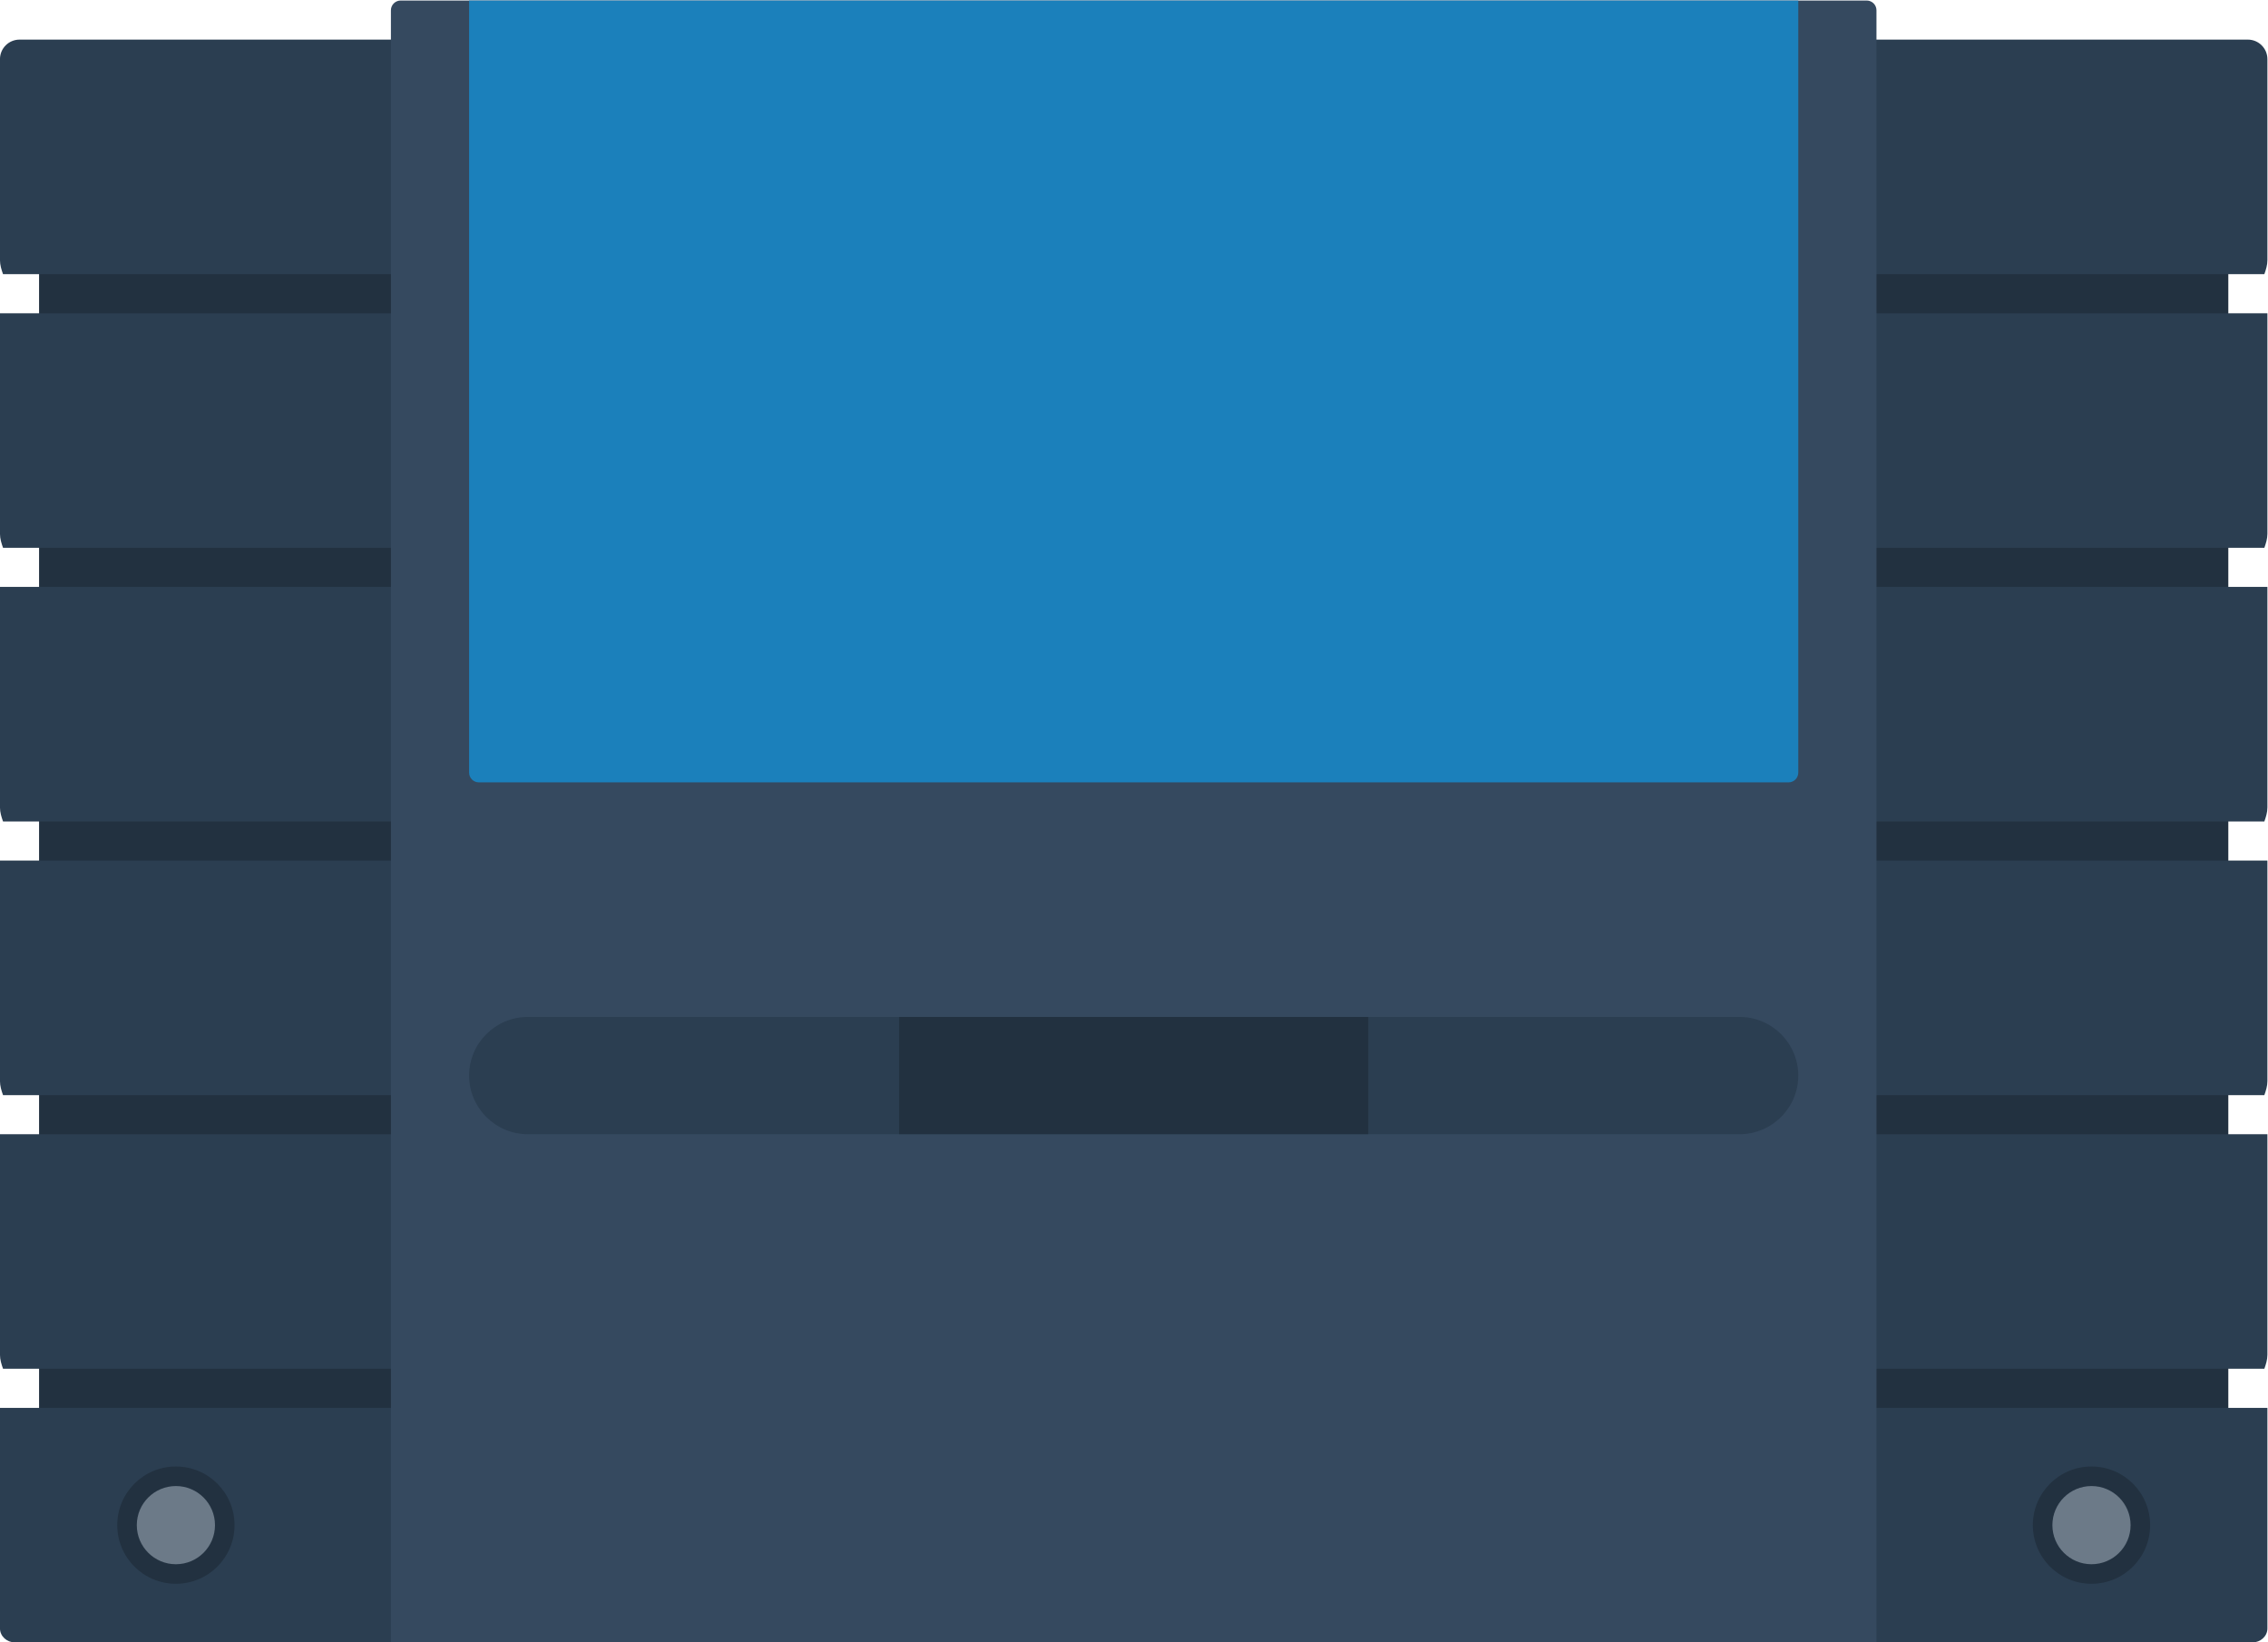 <svg height="224" viewBox="0 0 309.334 224" width="309.334" xmlns="http://www.w3.org/2000/svg" xmlns:xlink="http://www.w3.org/1999/xlink"><clipPath id="a"><path d="m0 256h256v-256h-256z"/></clipPath><g transform="matrix(1.333 0 0 -1.333 -15.999 282.667)"><path d="m240 64h-224v124h224z" fill="#223140"/><g clip-path="url(#a)"><g fill="#2b3e51"><path d="m0 0c.803 0 1.52.619 1.525 1.422v.015 22.563h-232v-22.563c0-.005 0-.01 0-.015.005-.803.723-1.422 1.525-1.422z" transform="translate(242.475 44)"/><path d="m0 0c.162.459.312.927.312 1.437v22.563h-232v-22.563c0-.51.151-.978.313-1.437z" transform="translate(243.688 72)"/><path d="m0 0c.162.459.312.927.312 1.437v22.563h-232v-22.563c0-.51.151-.978.313-1.437z" transform="translate(243.688 100)"/><path d="m0 0c.162.459.312.927.312 1.437v22.563h-232v-22.563c0-.51.151-.978.313-1.437z" transform="translate(243.688 128)"/><path d="m0 0c.162.459.312.927.312 1.437v22.563h-232v-22.563c0-.51.151-.978.313-1.437z" transform="translate(243.688 156)"/><path d="m0 0c.162.459.312.927.312 1.437v20.563c0 1.105-.895 2-2 2h-228c-1.104 0-2-.895-2-2v-20.563c0-.51.151-.978.313-1.437z" transform="translate(243.688 184)"/></g><path d="m0 0h-152v167c0 .552.448 1 1 1h150c.552 0 1-.448 1-1z" fill="#35495f" transform="translate(204 44)"/><path d="m0 0h-134c-.552 0-1 .448-1 1v79h136v-79c0-.552-.448-1-1-1" fill="#1b80bb" transform="translate(195 132)"/><path d="m0 0h-124c-3.3 0-6 2.7-6 6 0 3.3 2.7 6 6 6h124c3.3 0 6-2.7 6-6 0-3.3-2.7-6-6-6" fill="#2b3e51" transform="translate(190 96)"/><path d="m152 96h-48v12h48z" fill="#223140"/><path d="m0 0c-3.314 0-6-2.686-6-6s2.686-6 6-6 6 2.686 6 6-2.686 6-6 6" fill="#223140" transform="translate(30 62)"/><path d="m0 0c2.209 0 4-1.791 4-4s-1.791-4-4-4-4 1.791-4 4 1.791 4 4 4" fill="#6c7a88" transform="translate(30 60)"/><path d="m0 0c-3.314 0-6-2.686-6-6s2.686-6 6-6 6 2.686 6 6-2.686 6-6 6" fill="#223140" transform="translate(226 62)"/><path d="m0 0c2.209 0 4-1.791 4-4s-1.791-4-4-4-4 1.791-4 4 1.791 4 4 4" fill="#6c7a88" transform="translate(226 60)"/></g></g></svg>